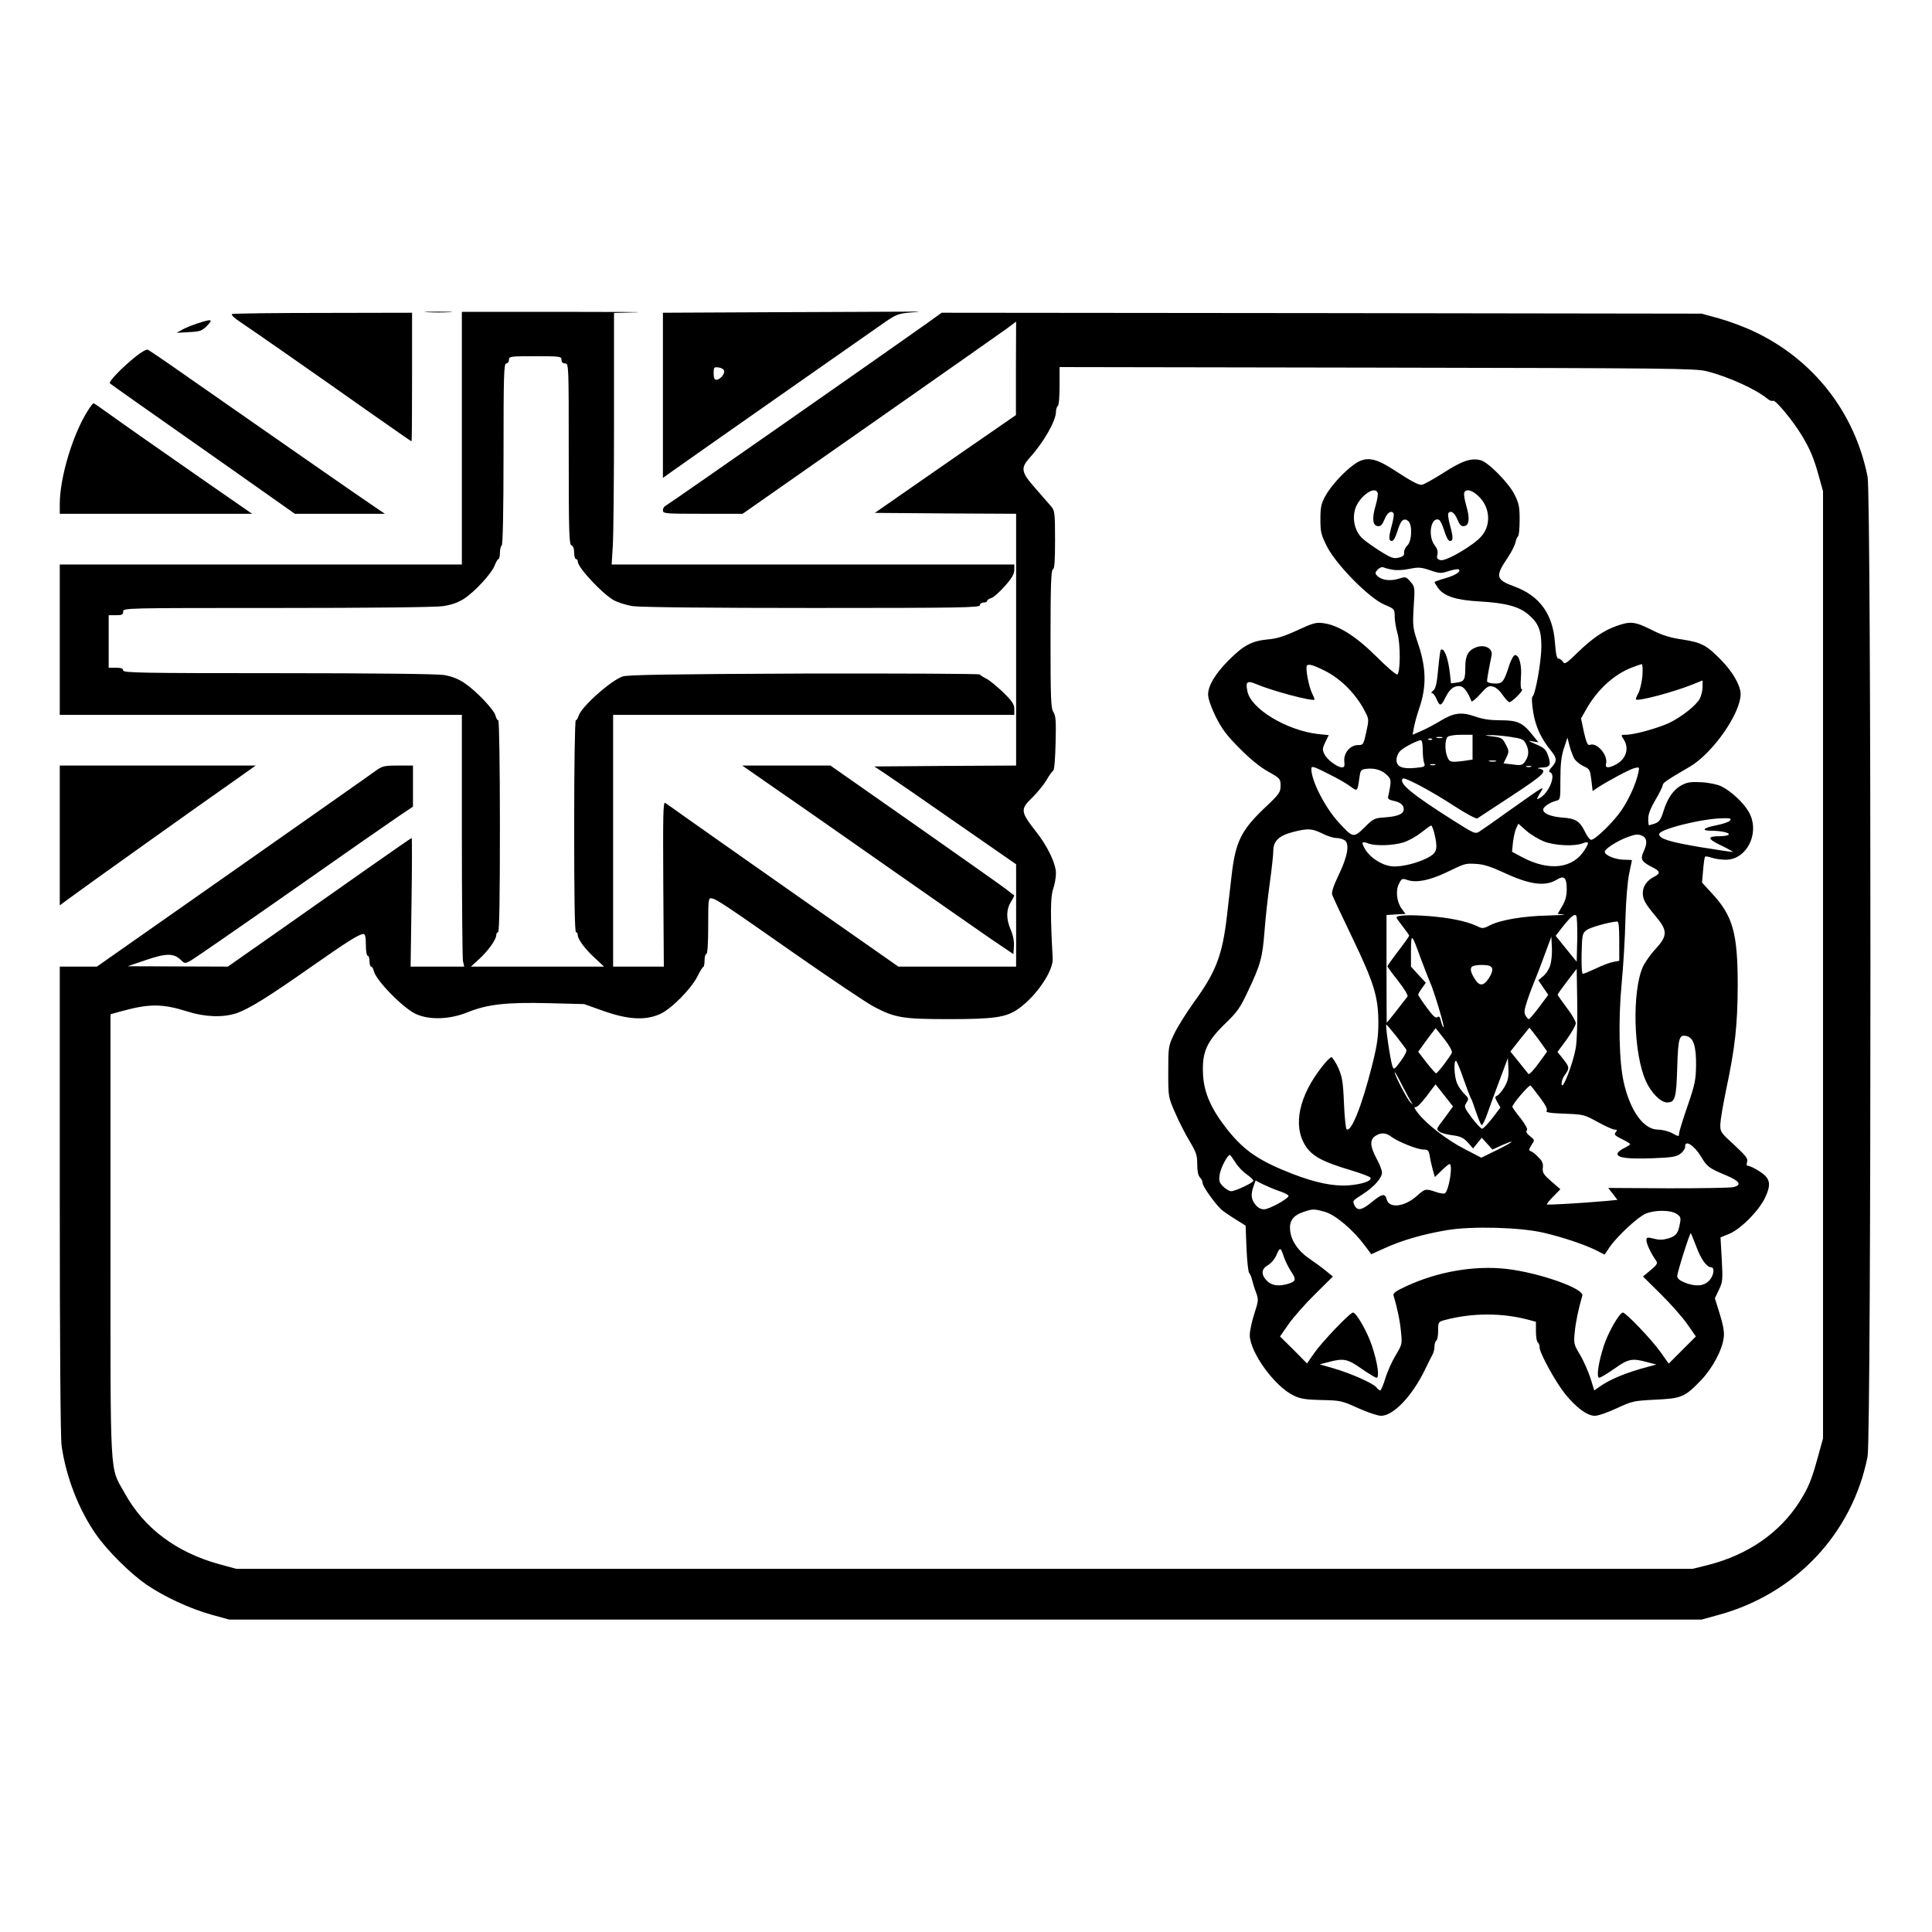 <?xml version="1.0" standalone="no"?>
<!DOCTYPE svg PUBLIC "-//W3C//DTD SVG 20010904//EN"
 "http://www.w3.org/TR/2001/REC-SVG-20010904/DTD/svg10.dtd">
<svg version="1.0" xmlns="http://www.w3.org/2000/svg"
 width="2048pt" height="2048pt" viewBox="0 0 2048 2048"
 preserveAspectRatio="xMidYMid meet">
<g transform="translate(0,2048) scale(0.192,-0.192)"
fill="#000000" stroke="none">
<path d="M2358 8943 c34 -2 90 -2 125 0 34 2 6 3 -63 3 -69 0 -97 -1 -62 -3z
M2550 8248 l0 -698 -1110 0 -1110 0 0 -415 0 -415 1110 0 1110 0 0 -664 c0
-365 3 -678 6 -695 l7 -31 -148 0 -148 0 5 355 c3 195 3 355 1 355 -3 0 -109
-74 -236 -163 -128 -90 -355 -250 -505 -355 l-274 -192 -276 1 -277 1 100 34
c111 38 153 39 192 2 23 -22 24 -22 56 -5 18 10 264 180 547 378 283 199 552
386 598 417 l82 55 0 114 0 113 -83 0 c-76 0 -87 -3 -123 -29 -21 -16 -376
-265 -789 -555 l-750 -526 -102 0 -103 0 0 -1287 c0 -800 4 -1315 10 -1358 25
-175 96 -357 193 -494 62 -88 186 -211 274 -272 99 -68 242 -134 360 -167 l98
-27 4065 0 4065 0 98 27 c422 117 734 449 818 873 21 105 21 5305 0 5410 -71
355 -298 646 -626 801 -52 25 -138 57 -192 72 l-98 27 -2098 3 -2098 2 -82
-59 c-171 -122 -1433 -1004 -1444 -1008 -7 -3 -13 -14 -13 -24 0 -18 11 -19
220 -19 l220 0 703 492 c386 270 726 509 755 530 l52 39 -1 -258 0 -258 -107
-74 c-59 -40 -234 -162 -390 -270 l-282 -196 390 -3 390 -2 0 -695 0 -695
-392 -2 -391 -3 59 -39 c32 -21 209 -143 391 -270 l333 -231 0 -282 0 -283
-325 0 -325 0 -553 387 c-303 213 -590 414 -637 448 -47 34 -91 65 -98 69 -11
6 -12 -77 -10 -448 l3 -456 -140 0 -140 0 0 695 0 695 1108 0 1107 0 0 32 c0
26 -11 43 -62 93 -35 33 -76 67 -93 75 -16 8 -33 19 -36 23 -3 4 -439 6 -970
5 -739 -3 -973 -7 -1001 -16 -67 -23 -232 -171 -244 -219 -4 -12 -10 -23 -15
-23 -5 0 -9 -249 -9 -585 0 -383 3 -585 10 -585 6 0 10 -7 10 -17 0 -22 43
-80 99 -130 l46 -43 -367 0 -368 0 47 43 c49 45 93 107 93 132 0 8 5 15 10 15
7 0 10 202 10 585 0 336 -4 585 -9 585 -5 0 -12 11 -15 25 -8 33 -104 134
-168 178 -38 26 -71 39 -118 47 -41 6 -381 10 -917 10 -752 0 -853 2 -853 15
0 11 -11 15 -40 15 l-40 0 0 145 0 145 40 0 c33 0 40 3 40 20 0 20 7 20 848
20 513 0 874 4 917 10 48 7 84 20 117 41 60 39 154 141 170 186 7 18 16 33 20
33 4 0 8 15 8 34 0 19 5 38 10 41 6 4 10 183 10 506 0 437 2 499 15 499 8 0
15 9 15 20 0 19 7 20 145 20 138 0 145 -1 145 -20 0 -13 7 -20 20 -20 20 0 20
-7 20 -499 0 -434 2 -500 15 -505 9 -3 15 -19 15 -41 0 -19 5 -35 10 -35 6 0
10 -6 10 -14 0 -32 130 -172 195 -211 24 -14 70 -29 110 -35 43 -6 428 -10
993 -10 813 0 922 2 922 15 0 8 9 15 20 15 11 0 20 4 20 9 0 5 10 12 23 16 12
3 46 33 75 66 38 43 52 67 52 89 l0 30 -1112 0 -1111 0 6 98 c4 53 7 366 7
694 l0 597 123 3 c67 2 -122 3 -420 3 l-543 0 0 -697z m6873 369 c120 -30 276
-101 339 -155 9 -7 21 -11 27 -8 12 8 109 -109 158 -190 47 -78 68 -128 95
-227 l23 -82 0 -2615 0 -2615 -29 -105 c-35 -127 -52 -167 -101 -245 -109
-171 -284 -292 -502 -348 l-88 -22 -4020 0 -4020 0 -96 26 c-237 66 -414 199
-520 391 -85 153 -79 43 -79 1420 l0 1225 58 16 c156 43 228 43 367 -1 98 -31
197 -34 272 -9 70 25 172 88 410 255 200 140 266 182 290 182 9 0 13 -18 13
-60 0 -33 4 -60 10 -60 6 0 10 -13 10 -30 0 -16 4 -30 9 -30 5 0 12 -11 15
-25 13 -53 165 -207 233 -237 75 -34 186 -30 285 10 109 44 215 56 448 50
l195 -5 110 -39 c134 -47 228 -52 309 -16 61 27 172 139 206 207 14 28 28 52
33 53 4 2 7 19 7 38 0 19 5 34 10 34 6 0 10 58 10 155 0 143 1 155 18 152 27
-4 68 -31 462 -307 201 -140 397 -272 436 -292 116 -61 159 -68 414 -68 250 0
315 10 381 56 98 68 195 209 191 279 -13 233 -13 338 2 382 9 26 16 65 16 88
0 52 -46 150 -110 230 -87 112 -88 123 -19 190 28 28 62 70 77 95 14 25 31 48
37 52 6 4 11 66 13 153 3 120 1 151 -12 170 -14 21 -16 75 -16 404 0 295 3
380 13 384 9 3 12 44 12 163 0 144 -2 161 -20 183 -11 13 -50 58 -87 100 -82
92 -85 113 -30 174 74 82 141 199 142 249 0 15 5 30 10 33 6 3 10 52 10 111
l0 104 1753 -3 c1609 -3 1758 -4 1820 -20z M7474 8101 c-59 -43 -128 -120
-158 -175 -22 -41 -26 -61 -26 -127 0 -70 4 -85 37 -151 52 -101 232 -283 315
-319 57 -24 58 -25 58 -65 0 -22 7 -64 15 -92 18 -61 17 -223 -1 -229 -7 -2
-58 42 -115 99 -113 112 -209 173 -292 184 -40 6 -58 1 -144 -39 -74 -34 -115
-47 -168 -51 -85 -9 -129 -32 -213 -116 -73 -74 -112 -139 -112 -188 0 -22 16
-69 42 -122 34 -68 60 -103 133 -176 58 -59 114 -104 158 -128 65 -37 67 -39
67 -77 0 -37 -6 -46 -90 -125 -128 -122 -159 -187 -180 -369 -6 -55 -18 -156
-26 -225 -25 -215 -59 -307 -181 -475 -44 -61 -94 -141 -111 -178 -31 -65 -32
-71 -32 -207 0 -140 0 -140 38 -227 21 -49 57 -119 80 -157 36 -61 42 -77 42
-127 0 -38 5 -63 15 -73 8 -8 15 -22 15 -32 0 -18 71 -117 105 -147 11 -9 45
-33 76 -52 l56 -35 5 -125 c3 -68 9 -130 15 -137 6 -7 13 -24 16 -38 3 -14 12
-44 21 -67 15 -41 15 -46 -9 -120 -14 -43 -25 -96 -25 -117 0 -94 137 -284
242 -334 36 -18 65 -23 154 -25 105 -2 113 -4 203 -45 51 -23 108 -42 126 -42
67 0 170 107 240 250 20 41 41 83 46 92 5 10 9 29 9 42 0 14 5 28 10 31 6 3
10 28 10 55 0 48 1 49 38 59 150 40 316 40 461 1 l41 -11 0 -54 c0 -30 5 -57
10 -60 6 -3 10 -15 10 -27 0 -31 88 -191 140 -256 62 -77 123 -122 165 -122
19 0 73 19 122 42 84 39 93 41 213 47 145 7 162 14 254 110 62 66 116 167 123
235 4 28 -4 69 -22 128 l-27 87 22 46 c21 44 22 55 16 168 l-7 122 47 19 c64
26 165 128 199 200 36 76 29 108 -33 147 -25 16 -52 29 -60 29 -9 0 -11 7 -6
22 5 18 -6 33 -71 93 -75 69 -78 72 -77 115 1 25 15 108 31 185 51 239 64 362
65 580 0 289 -26 384 -142 509 l-55 60 6 69 c3 38 8 72 11 74 3 3 19 0 37 -6
18 -6 52 -11 77 -11 119 0 192 154 126 266 -30 51 -98 114 -152 140 -21 10
-68 20 -109 22 -59 3 -78 0 -110 -17 -46 -26 -77 -72 -100 -146 -14 -44 -22
-56 -46 -65 -17 -5 -32 -10 -33 -10 -2 0 -4 17 -4 37 0 25 13 58 40 104 22 37
40 74 40 81 0 12 21 27 150 102 126 74 280 294 280 401 0 46 -43 122 -108 188
-80 82 -109 97 -214 113 -68 10 -111 23 -171 54 -91 45 -115 48 -191 21 -72
-25 -136 -69 -219 -150 -60 -58 -69 -64 -78 -48 -6 9 -16 17 -24 17 -10 0 -15
24 -20 88 -11 158 -85 260 -225 311 -102 37 -106 56 -35 160 20 30 39 68 42
83 3 16 10 31 14 34 5 3 9 43 9 90 0 74 -4 92 -29 142 -33 64 -145 178 -187
188 -52 13 -101 -3 -205 -70 -56 -36 -111 -66 -120 -66 -21 0 -53 17 -164 89
-99 63 -148 68 -211 22z m132 -155 c3 -7 -2 -39 -11 -70 -21 -71 -17 -110 11
-114 17 -2 25 6 38 37 15 38 38 53 50 33 3 -5 -1 -33 -9 -63 -19 -69 -19 -89
0 -89 9 0 20 21 31 56 17 58 34 74 59 54 24 -20 20 -112 -5 -135 -11 -10 -19
-28 -18 -39 2 -15 -5 -22 -29 -28 -27 -7 -41 -3 -100 34 -37 23 -82 55 -100
71 -41 38 -58 102 -42 160 19 69 108 136 125 93z m557 -19 c64 -60 71 -159 16
-221 -44 -51 -195 -139 -225 -132 -20 5 -23 11 -18 31 4 17 -1 33 -15 51 -39
50 -22 158 23 141 8 -3 21 -31 30 -61 11 -35 22 -56 31 -56 19 0 19 20 0 89
-8 30 -12 58 -9 63 12 20 35 5 50 -33 13 -31 21 -39 38 -37 28 4 32 43 11 114
-9 31 -14 63 -11 70 9 24 43 16 79 -19z m-473 -406 c19 -4 61 -2 92 5 50 10
64 9 114 -8 53 -18 61 -18 103 -4 25 8 49 12 54 9 17 -10 -17 -33 -74 -49 -32
-9 -59 -19 -59 -21 0 -3 9 -17 20 -33 32 -45 100 -67 230 -74 142 -8 217 -28
268 -72 56 -47 72 -88 72 -177 0 -80 -33 -266 -49 -276 -5 -4 -4 -37 4 -87 13
-80 44 -147 102 -217 29 -36 29 -54 1 -85 -16 -17 -19 -26 -10 -29 35 -13 -6
-115 -58 -143 -18 -10 -18 -8 2 27 27 44 34 48 -157 -87 -82 -59 -161 -114
-175 -123 -25 -16 -28 -15 -145 59 -229 145 -305 207 -280 232 10 10 156 -68
285 -152 63 -41 119 -71 126 -68 6 4 92 60 192 126 178 117 200 139 149 149
-13 2 -6 5 16 6 45 1 52 14 34 66 -12 34 -21 43 -68 63 -42 18 -46 21 -20 16
l35 -6 -34 42 c-53 67 -82 80 -176 80 -56 0 -99 6 -140 21 -75 26 -117 21
-191 -24 -33 -20 -80 -45 -106 -56 l-48 -21 7 38 c3 20 17 71 31 112 39 115
37 217 -5 345 -33 97 -33 103 -27 211 7 108 7 111 -18 139 -24 28 -26 29 -66
16 -47 -14 -93 -7 -117 16 -13 14 -13 17 2 35 11 11 24 16 33 12 9 -4 32 -10
51 -13z m-377 -557 c91 -45 176 -131 225 -229 20 -38 20 -43 5 -111 -15 -69
-17 -71 -46 -71 -43 0 -80 -45 -75 -90 3 -26 0 -33 -13 -33 -25 0 -83 43 -97
73 -12 24 -11 33 5 66 l19 39 -59 6 c-173 20 -371 139 -390 236 -11 53 -2 61
48 40 86 -37 311 -97 322 -86 2 2 -4 16 -12 33 -19 37 -38 139 -30 154 8 12
34 5 98 -27z m1755 -27 c-3 -35 -13 -78 -22 -96 -10 -18 -16 -34 -14 -36 11
-12 213 42 316 84 l52 21 0 -36 c0 -19 -7 -48 -15 -64 -20 -38 -100 -101 -170
-135 -63 -29 -193 -65 -238 -65 -29 0 -29 0 -13 -25 33 -50 14 -110 -44 -140
-41 -21 -59 -19 -53 5 12 47 -50 120 -90 104 -11 -4 -19 13 -32 70 l-16 76 30
53 c61 107 152 190 250 228 25 10 50 18 55 19 5 0 6 -28 4 -63z m-938 -396 l0
-68 -46 -7 c-72 -9 -80 -8 -92 19 -16 34 -15 98 0 113 7 7 39 12 75 12 l63 0
0 -69z m205 58 c72 -11 78 -14 92 -44 17 -35 13 -67 -11 -98 -12 -15 -23 -17
-64 -11 l-51 6 16 33 c15 31 15 36 -4 72 -18 35 -24 38 -74 44 -43 5 -47 6
-17 7 20 1 71 -3 113 -9z m-372 -6 c-7 -2 -21 -2 -30 0 -10 3 -4 5 12 5 17 0
24 -2 18 -5z m-56 -9 c-3 -3 -12 -4 -19 -1 -8 3 -5 6 6 6 11 1 17 -2 13 -5z
m786 -108 c9 -13 31 -31 51 -40 33 -15 35 -20 42 -77 l7 -60 26 18 c59 39 178
102 205 109 28 7 28 6 21 -27 -13 -59 -51 -145 -93 -206 -43 -64 -145 -163
-167 -163 -7 0 -23 20 -35 46 -29 58 -51 72 -126 77 -62 5 -104 22 -104 44 0
15 36 39 70 48 25 6 25 7 25 118 0 84 5 127 19 171 l20 60 12 -47 c7 -26 19
-58 27 -71z m-838 52 c0 -29 3 -62 8 -74 7 -20 3 -22 -49 -27 -72 -7 -104 6
-104 45 0 15 9 37 21 49 20 20 94 58 114 59 6 0 10 -24 10 -52z m403 -65 c-10
-2 -26 -2 -35 0 -10 3 -2 5 17 5 19 0 27 -2 18 -5z m-335 -20 c-7 -2 -19 -2
-25 0 -7 3 -2 5 12 5 14 0 19 -2 13 -5z m-553 -67 c30 -16 70 -39 88 -53 36
-27 37 -26 47 48 6 44 8 47 39 51 45 5 84 -6 113 -34 20 -19 23 -28 18 -63 -4
-22 -8 -47 -11 -56 -3 -12 4 -18 27 -23 40 -8 59 -23 59 -47 0 -26 -32 -40
-103 -45 -59 -4 -65 -7 -113 -55 -61 -60 -64 -59 -142 26 -76 82 -152 231
-152 296 0 20 9 17 130 -45z m1083 57 c-7 -2 -19 -2 -25 0 -7 3 -2 5 12 5 14
0 19 -2 13 -5z m1098 -297 c-6 -8 -41 -19 -76 -26 -72 -14 -86 -30 -26 -30 54
0 102 -11 95 -21 -3 -5 -24 -9 -47 -9 -73 0 -72 -14 3 -50 38 -18 68 -35 67
-37 -2 -1 -84 11 -182 27 -166 28 -225 46 -225 71 0 27 230 85 349 88 45 1 52
-1 42 -13z m-1025 -116 c60 -22 164 -27 210 -10 37 14 40 7 14 -34 -64 -105
-196 -121 -344 -43 l-58 31 5 51 c3 27 11 62 17 77 l13 27 44 -39 c25 -22 70
-48 99 -60z m-607 46 c19 -78 15 -104 -21 -126 -57 -36 -164 -63 -216 -56 -56
7 -118 48 -145 94 -23 39 -19 46 17 32 39 -15 135 -12 192 5 27 8 72 32 99 54
28 22 53 40 56 40 4 1 12 -19 18 -43z m-619 -1 c27 -14 62 -25 78 -25 15 0 36
-6 47 -13 27 -21 15 -89 -34 -191 -29 -60 -40 -94 -36 -109 4 -12 54 -119 111
-237 120 -250 144 -327 144 -471 0 -78 -7 -125 -36 -240 -56 -221 -116 -370
-140 -346 -4 4 -11 69 -14 145 -5 119 -10 144 -32 195 -15 31 -32 57 -37 57
-6 0 -28 -22 -50 -50 -129 -163 -164 -325 -95 -437 37 -59 94 -90 248 -136 60
-18 111 -37 113 -43 6 -18 -48 -36 -123 -42 -84 -5 -178 14 -304 62 -188 73
-269 128 -362 244 -90 113 -131 205 -136 306 -6 122 18 179 119 278 69 66 86
90 128 180 70 147 81 187 92 328 5 69 18 189 29 267 11 79 20 161 20 183 0 53
31 83 108 103 81 21 106 20 162 -8z m1771 -15 c23 -13 24 -41 3 -86 -19 -41
-11 -55 48 -85 46 -23 47 -34 9 -54 -38 -19 -61 -52 -61 -88 0 -36 12 -59 72
-130 66 -79 65 -107 -2 -180 -28 -30 -59 -75 -70 -99 -60 -137 -52 -478 17
-630 29 -65 82 -118 117 -118 44 0 51 22 56 191 5 168 11 186 53 175 37 -9 52
-57 51 -161 -1 -80 -6 -105 -47 -225 -26 -74 -47 -143 -47 -153 0 -16 -3 -16
-37 3 -21 11 -56 20 -79 20 -79 0 -153 102 -189 260 -26 113 -31 343 -12 545
9 94 19 253 21 355 3 108 12 214 21 255 8 38 15 71 15 72 0 2 -18 3 -40 3 -50
0 -110 24 -110 44 0 16 70 61 128 82 46 16 58 17 83 4z m-766 -202 c141 -66
227 -77 290 -38 41 25 55 12 55 -54 0 -35 -7 -62 -25 -92 l-25 -43 32 -3 c18
-2 -19 -4 -83 -6 -133 -2 -265 -24 -323 -54 -37 -19 -42 -19 -72 -4 -58 27
-151 46 -267 55 -109 8 -177 5 -177 -8 0 -3 16 -26 35 -50 19 -24 35 -47 35
-50 0 -4 -27 -42 -60 -85 -33 -43 -60 -81 -60 -85 1 -3 27 -40 60 -81 33 -42
55 -79 51 -85 -48 -63 -113 -145 -115 -145 0 0 -1 134 -1 298 l0 297 52 3 53
3 -21 28 c-28 39 -35 100 -15 139 15 29 18 30 47 20 48 -16 118 -3 210 40 112
54 107 52 169 49 41 -2 81 -15 155 -49z m403 -368 l-3 -123 -58 71 -58 72 37
48 c47 59 66 74 76 64 5 -5 7 -64 6 -132z m232 -9 l0 -109 -32 -6 c-18 -3 -62
-19 -96 -36 -35 -16 -68 -30 -73 -30 -6 0 -8 46 -7 111 3 106 4 113 28 131 21
15 124 44 168 47 9 1 12 -27 12 -108z m-1096 -96 c21 -55 43 -113 51 -130 22
-49 84 -255 75 -250 -5 3 -11 19 -15 36 -5 22 -10 27 -19 20 -9 -8 -25 6 -59
53 -26 35 -47 67 -47 71 0 4 9 20 21 36 l21 30 -41 44 -41 45 0 87 c1 100 3
99 54 -42z m716 -34 c-6 -22 -23 -50 -39 -63 l-28 -23 27 -40 28 -41 -50 -67
c-28 -37 -53 -67 -57 -67 -3 0 -12 9 -18 19 -10 16 -8 32 11 89 13 39 31 85
39 104 8 18 32 80 53 138 l39 105 3 -57 c2 -32 -2 -75 -8 -97z m-336 -7 c22
-9 20 -32 -6 -71 -29 -42 -51 -42 -77 1 -24 38 -27 62 -8 69 18 8 73 8 91 1z
m476 -453 c-15 -85 -73 -236 -78 -202 -2 13 5 36 17 52 27 37 27 44 -9 89
l-31 39 51 69 c27 38 50 78 50 89 0 11 -22 50 -50 86 -27 36 -50 69 -50 72 0
4 24 37 53 75 l52 68 3 -187 c2 -105 -2 -214 -8 -250z m-993 67 c27 -35 53
-69 57 -76 4 -8 -7 -32 -30 -63 -35 -47 -38 -50 -46 -30 -12 34 -41 231 -34
231 2 0 26 -28 53 -62z m267 -18 c27 -34 45 -67 42 -75 -7 -19 -79 -114 -87
-114 -3 -1 -27 26 -53 59 l-46 60 47 65 c27 35 48 64 49 65 1 0 22 -27 48 -60z
m542 -32 l26 -37 -48 -66 c-26 -36 -51 -62 -55 -58 -4 5 -28 34 -53 66 l-47
58 52 66 53 66 23 -29 c13 -16 35 -46 49 -66z m-210 -233 c-14 -23 -32 -45
-41 -48 -13 -5 -12 -10 2 -36 l17 -29 -45 -59 c-25 -32 -50 -58 -56 -58 -7 0
-32 27 -57 60 -42 57 -44 61 -30 83 14 22 14 25 -12 50 -15 15 -33 41 -40 59
-15 35 -19 123 -6 123 4 0 23 -44 41 -97 19 -54 37 -102 41 -108 4 -5 17 -40
29 -77 13 -37 26 -70 31 -73 4 -3 20 28 33 67 14 40 45 125 69 188 l43 115 3
-58 c2 -48 -2 -66 -22 -102z m-513 -85 c10 -13 10 -13 -4 -2 -16 12 -89 152
-89 169 1 4 19 -28 41 -72 23 -44 46 -87 52 -95z m181 39 l48 -61 -23 -32
c-12 -17 -33 -45 -46 -62 -21 -28 -22 -33 -8 -44 9 -8 42 -17 73 -21 46 -6 62
-14 86 -40 l29 -33 24 30 24 29 29 -32 30 -33 55 25 c83 36 59 16 -35 -30
l-82 -40 -94 49 c-99 51 -210 138 -257 199 -15 20 -22 34 -14 31 9 -3 32 20
63 60 27 36 49 66 50 66 0 0 22 -28 48 -61z m530 -14 c30 -41 41 -63 35 -71
-7 -9 19 -13 98 -16 105 -4 110 -5 184 -46 42 -23 84 -42 94 -42 14 0 15 -3 5
-15 -10 -12 -4 -18 34 -37 25 -12 46 -25 46 -28 0 -4 -16 -14 -35 -23 -19 -9
-35 -23 -35 -31 0 -22 57 -29 197 -24 105 4 128 8 151 25 15 11 27 30 26 41
-1 38 52 3 88 -58 34 -56 41 -62 146 -106 67 -29 78 -49 35 -61 -16 -5 -178
-7 -361 -7 l-333 2 26 -33 25 -33 -63 -6 c-136 -12 -322 -23 -326 -19 -3 2 13
22 35 44 l39 40 -50 43 c-43 38 -50 48 -47 75 3 23 -3 38 -25 59 -15 16 -34
31 -42 33 -11 4 -11 10 4 33 19 29 19 29 -8 50 -18 14 -24 25 -17 32 6 6 -6
29 -35 67 -25 31 -45 59 -45 63 0 15 93 125 101 117 4 -4 28 -35 53 -68z
m-823 -214 c35 -27 144 -71 177 -71 26 0 30 -4 36 -37 3 -21 11 -55 17 -77
l11 -38 37 36 c20 20 40 36 44 36 20 0 -3 -147 -26 -162 -5 -3 -28 0 -50 8
-55 19 -60 18 -103 -21 -69 -62 -155 -72 -168 -20 -9 35 -26 31 -82 -15 -54
-44 -78 -50 -94 -21 -14 28 -15 27 43 64 63 40 107 90 107 120 0 12 -13 47
-30 77 -36 67 -38 103 -8 124 30 21 60 20 89 -3z m-861 -141 c13 -22 41 -52
62 -66 21 -15 38 -31 38 -36 0 -11 -99 -58 -123 -58 -10 0 -29 12 -44 26 -22
22 -24 31 -19 67 6 37 43 107 56 107 3 0 16 -18 30 -40z m245 -160 c27 -9 50
-21 49 -26 -1 -16 -107 -74 -135 -74 -18 0 -35 9 -48 26 -24 30 -26 56 -10
102 l11 31 41 -21 c23 -11 64 -29 92 -38z m253 -115 c58 -18 154 -100 217
-185 l36 -48 73 33 c93 43 213 78 345 100 136 23 403 16 532 -14 104 -24 226
-65 291 -97 l47 -24 29 43 c43 61 155 165 198 183 51 21 137 21 170 -1 23 -15
25 -21 19 -53 -10 -56 -22 -70 -65 -83 -28 -8 -50 -9 -79 -1 -37 9 -41 8 -41
-9 0 -19 25 -73 53 -112 10 -15 7 -22 -30 -53 l-42 -35 98 -97 c54 -53 120
-128 146 -165 l48 -69 -75 -75 -75 -75 -46 65 c-49 69 -191 217 -207 217 -18
0 -79 -105 -104 -180 -31 -94 -44 -180 -26 -180 6 0 44 23 83 50 77 55 98 59
182 36 l50 -13 -45 -12 c-121 -32 -211 -69 -271 -112 l-27 -19 -22 71 c-13 38
-38 95 -57 127 -33 54 -35 61 -29 122 5 56 22 136 42 203 12 39 -237 127 -419
148 -177 20 -380 -15 -554 -96 -60 -28 -73 -38 -69 -52 20 -65 36 -142 41
-200 7 -66 6 -70 -29 -128 -20 -33 -46 -90 -57 -127 -12 -38 -24 -68 -29 -68
-4 0 -14 8 -21 17 -19 23 -138 76 -233 104 l-80 23 50 13 c83 22 104 17 181
-37 39 -27 77 -50 83 -50 18 0 5 86 -26 178 -25 76 -86 182 -104 182 -17 0
-173 -164 -215 -225 l-39 -56 -74 75 -75 74 48 69 c26 37 92 112 146 165 l98
97 -42 34 c-23 19 -64 48 -90 66 -59 40 -98 97 -104 153 -6 53 15 83 72 103
51 18 61 18 123 0z m2047 -190 c26 -71 58 -115 82 -115 22 0 15 -49 -12 -75
-29 -30 -75 -33 -135 -9 -26 11 -40 22 -40 35 0 20 70 242 75 237 2 -2 15 -34
30 -73z m-2276 -60 c8 -22 25 -56 37 -75 31 -46 30 -56 -7 -69 -53 -18 -97
-14 -124 14 -34 34 -32 66 6 87 17 10 38 35 47 57 19 44 22 43 41 -14z M8150
7093 c-43 -16 -60 -45 -60 -107 0 -73 -5 -82 -47 -88 l-32 -4 -6 55 c-10 88
-33 146 -51 129 -2 -3 -9 -51 -14 -108 -7 -78 -14 -106 -27 -116 -10 -7 -13
-14 -7 -14 6 0 17 -14 24 -30 19 -45 26 -44 50 5 24 49 49 68 83 63 19 -3 42
-33 61 -83 2 -5 24 12 48 39 38 43 47 48 71 42 16 -4 38 -23 53 -46 15 -22 32
-40 38 -40 6 0 26 16 45 35 19 19 29 35 24 35 -7 0 -9 24 -6 65 6 68 -9 125
-32 125 -8 0 -21 -24 -31 -52 -31 -98 -39 -107 -84 -105 -24 1 -40 6 -40 14 0
10 10 68 25 140 9 39 -37 64 -85 46z M4288 8943 l-628 -3 0 -456 0 -456 53 38
c68 49 1092 766 1177 825 57 39 73 45 135 50 69 6 68 6 -20 5 -49 0 -372 -2
-717 -3z m-290 -324 c4 -19 -23 -49 -44 -49 -9 0 -14 11 -14 36 0 33 2 35 27
32 16 -2 29 -10 31 -19z M1282 8933 c-8 -3 7 -19 40 -41 75 -50 442 -306 715
-499 127 -89 233 -163 235 -163 2 0 3 160 3 355 l0 355 -490 -1 c-269 0 -496
-3 -503 -6z M1090 8881 c-30 -10 -68 -25 -85 -35 l-30 -17 68 4 c61 3 71 6
100 35 36 37 27 39 -53 13z M753 8701 c-75 -59 -156 -142 -146 -151 9 -8 191
-136 685 -483 l336 -237 249 0 248 0 -40 27 c-48 31 -779 540 -1058 735 -109
77 -204 141 -211 144 -7 3 -36 -13 -63 -35z M484 8398 c-83 -131 -154 -369
-154 -514 l0 -54 531 0 531 0 -218 151 c-298 207 -506 353 -585 410 -37 27
-69 49 -73 49 -3 0 -18 -19 -32 -42z M330 6054 l0 -386 43 32 c54 41 755 541
916 653 l123 87 -541 0 -541 0 0 -386z M4311 6292 c118 -81 396 -276 619 -432
223 -156 464 -324 535 -373 l130 -88 3 43 c2 28 -5 62 -18 92 -26 61 -25 110
1 153 12 19 20 35 18 37 -2 1 -23 16 -45 34 -23 18 -250 178 -505 357 l-464
325 -244 0 -243 0 213 -148z"/>
</g>
</svg>

